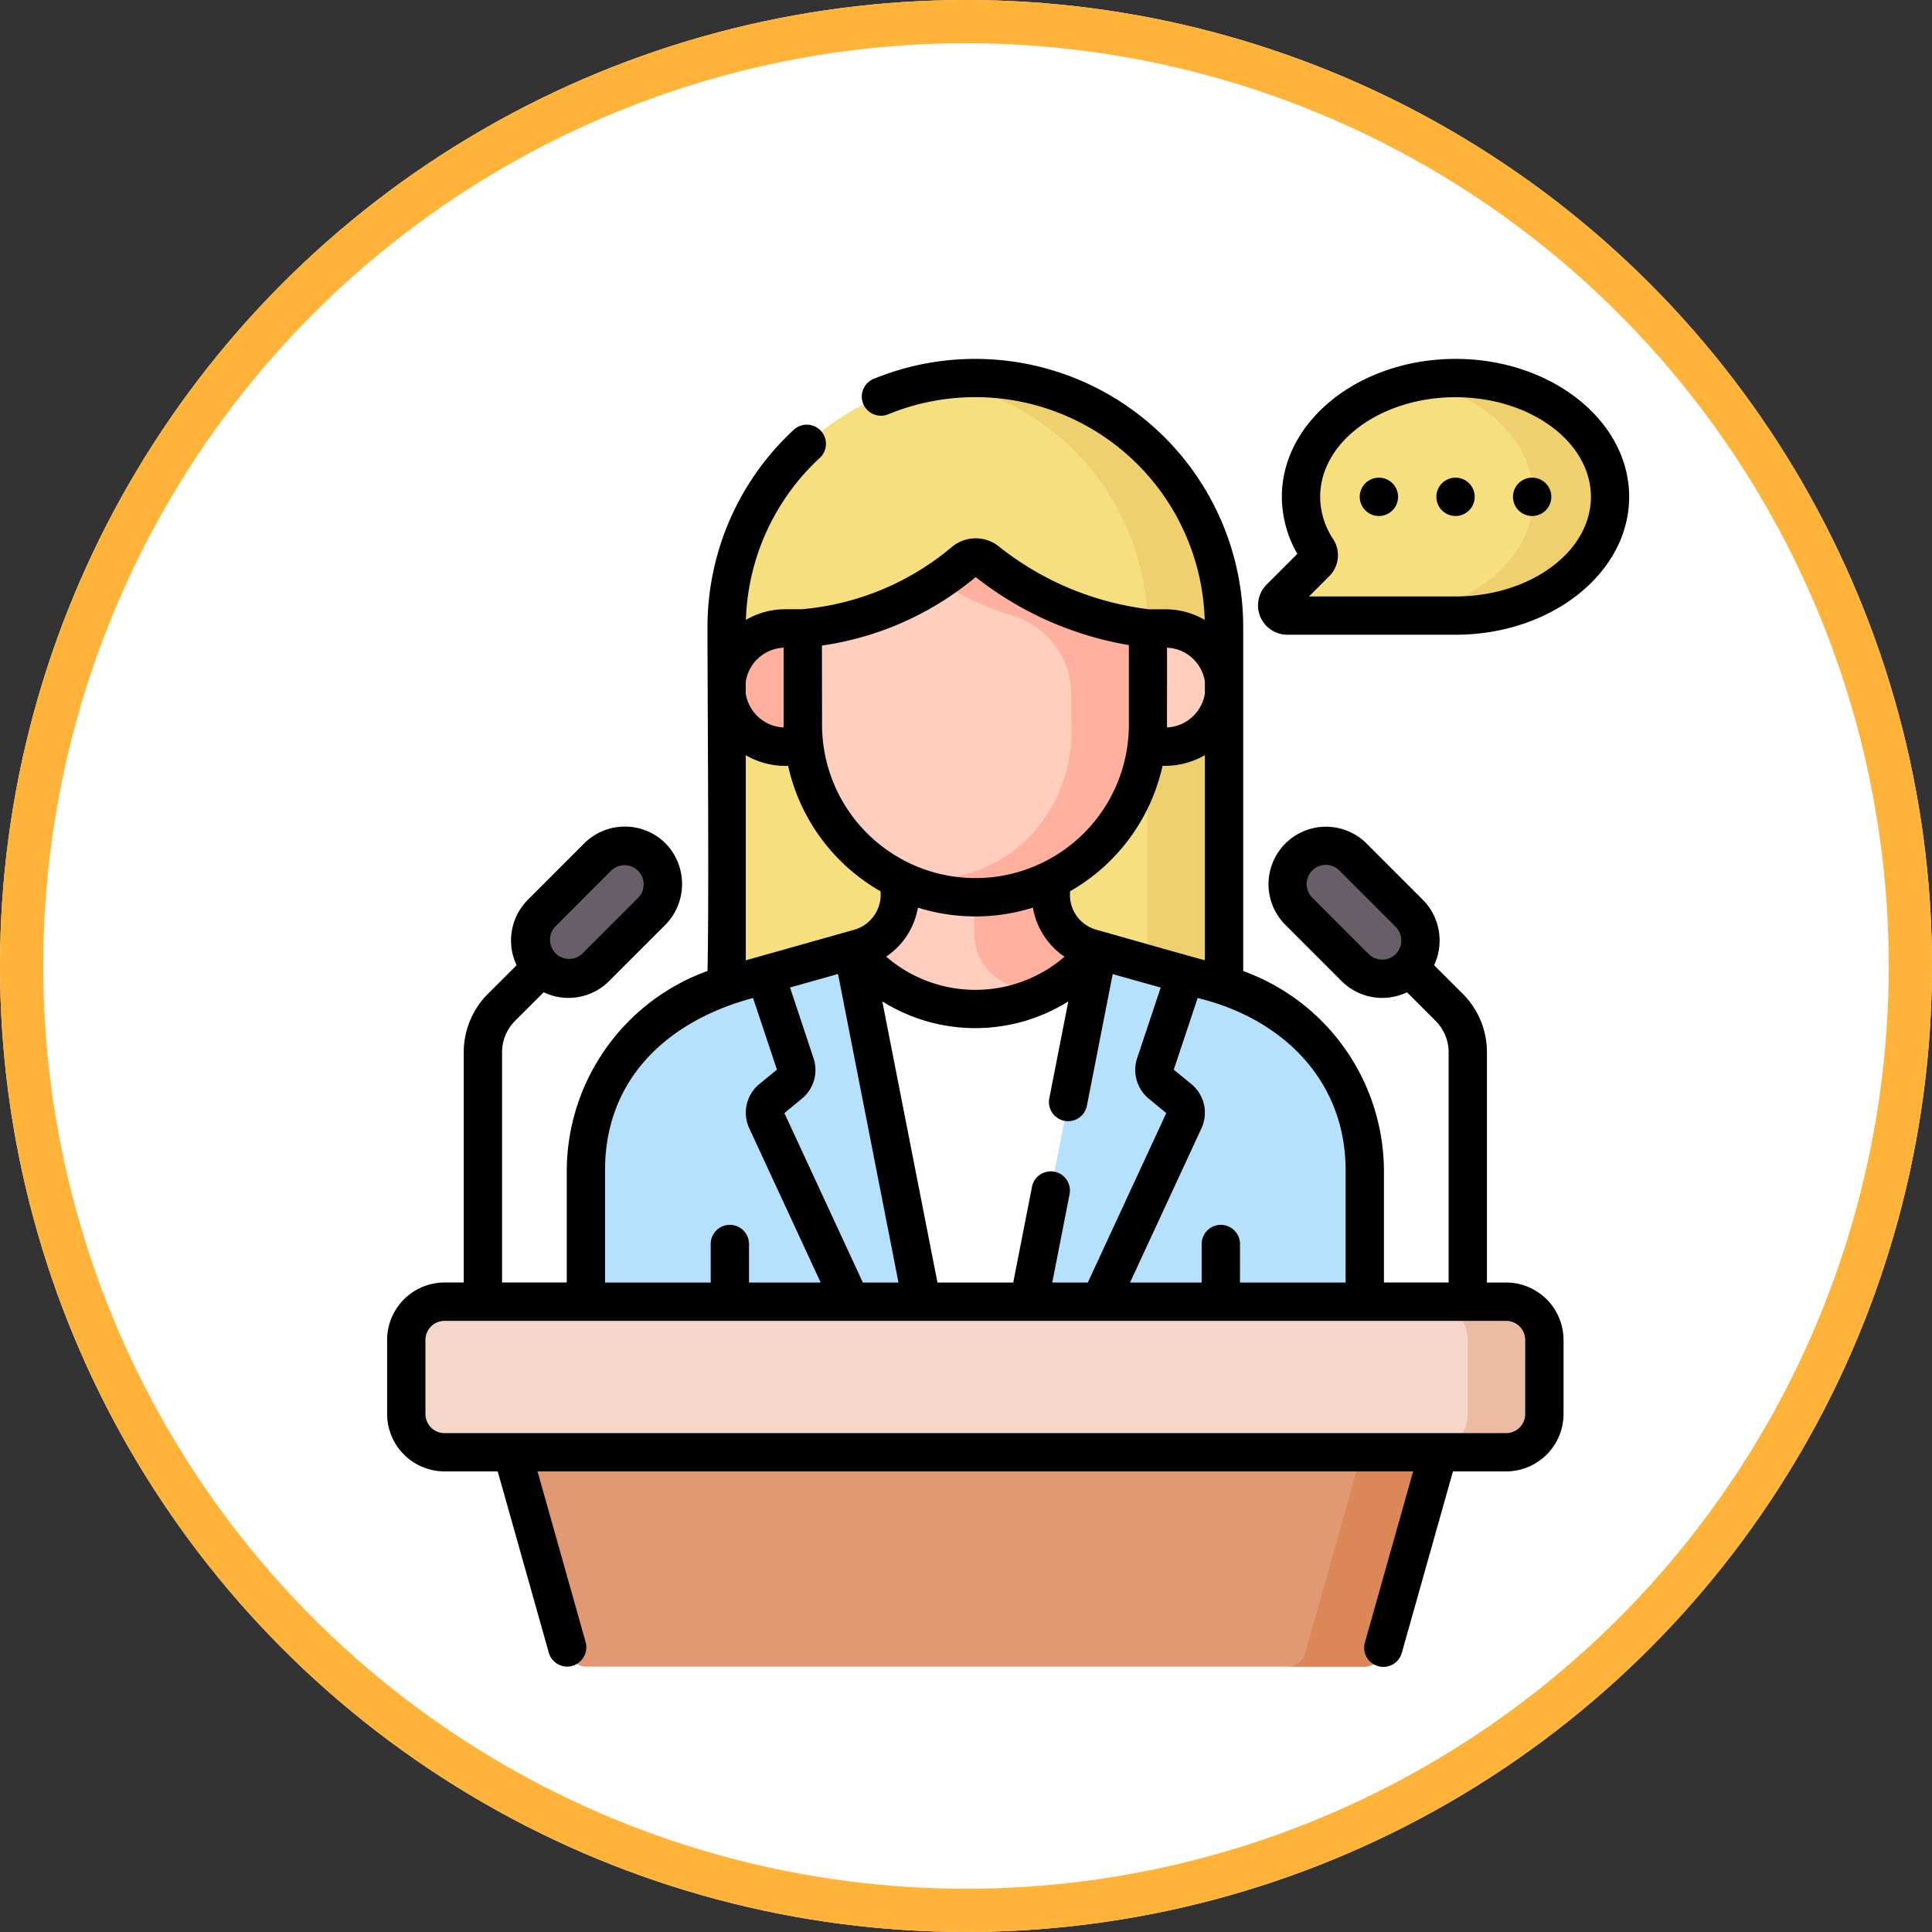 <svg xmlns="http://www.w3.org/2000/svg" width="134" height="134" viewBox="0 0 134 134">
  <rect x="0" y="0" width="134" height="134" fill="#333333" stroke="none"/>
  <g id="Grupo_878025" data-name="Grupo 878025" transform="translate(-1043 -1166)">
    <g id="Grupo_878022" data-name="Grupo 878022" transform="translate(723)">
      <g id="Grupo_878020" data-name="Grupo 878020" transform="translate(26 -14928.848)">
        <g id="Elipse_6899" data-name="Elipse 6899" transform="translate(294 16094.848)" fill="#fff" stroke="#ffb338" stroke-width="3">
          <circle cx="67" cy="67" r="67" stroke="none"/>
          <circle cx="67" cy="67" r="65.5" fill="none"/>
        </g>
      </g>
    </g>
    <g id="Grupo_878003" data-name="Grupo 878003" transform="translate(1056.996 1190.892)">
      <g id="Grupo_878002" data-name="Grupo 878002" transform="translate(14.183 1.329)">
        <path id="Trazado_620704" data-name="Trazado 620704" d="M180.276,54.868h-34.5V24.75a17.25,17.25,0,1,1,34.5,0Z" transform="translate(-123.558 -7.5)" fill="#f6df7f"/>
        <path id="Trazado_620705" data-name="Trazado 620705" d="M230.8,7.5a17.38,17.38,0,0,0-2.657.2A17.254,17.254,0,0,1,242.739,24.75V54.868h5.315V24.75A17.25,17.25,0,0,0,230.8,7.5Z" transform="translate(-191.335 -7.5)" fill="#efd06f"/>
        <g id="Grupo_877997" data-name="Grupo 877997" transform="translate(8.59 32.439)">
          <g id="Grupo_877995" data-name="Grupo 877995" transform="translate(52.529)">
            <path id="Trazado_620706" data-name="Trazado 620706" d="M373.806,199.058a2.657,2.657,0,0,1-3.758,0l-3.915-3.915a2.657,2.657,0,0,1,3.758-3.758l3.915,3.915a2.657,2.657,0,0,1,0,3.758Z" transform="translate(-365.355 -190.607)" fill="#685e68"/>
          </g>
          <g id="Grupo_877996" data-name="Grupo 877996">
            <path id="Trazado_620707" data-name="Trazado 620707" d="M69.619,199.058a2.657,2.657,0,0,0,3.758,0l3.915-3.915a2.657,2.657,0,1,0-3.758-3.758L69.619,195.3A2.658,2.658,0,0,0,69.619,199.058Z" transform="translate(-68.841 -190.607)" fill="#685e68"/>
          </g>
        </g>
        <g id="Grupo_877998" data-name="Grupo 877998" transform="translate(60.402)">
          <path id="Trazado_620708" data-name="Trazado 620708" d="M373.681,7.5c-5.919,0-10.718,3.688-10.718,8.238a6.7,6.7,0,0,0,1.122,3.669.716.716,0,0,1-.1.893l-2.465,2.465a.709.709,0,0,0,.5,1.21h11.662c5.919,0,10.718-3.688,10.718-8.238S379.6,7.5,373.681,7.5Z" transform="translate(-361.308 -7.5)" fill="#f6df7f"/>
          <path id="Trazado_620709" data-name="Trazado 620709" d="M406.462,7.5a13.809,13.809,0,0,0-2.657.256c4.634.909,8.061,4.138,8.061,7.982,0,4.55-4.8,8.238-10.718,8.238h5.315c5.919,0,10.718-3.688,10.718-8.238S412.381,7.5,406.462,7.5Z" transform="translate(-394.089 -7.5)" fill="#efd06f"/>
        </g>
        <g id="Grupo_878000" data-name="Grupo 878000" transform="translate(12.458 12.447)">
          <path id="Trazado_620710" data-name="Trazado 620710" d="M133.85,206.847l-8.161-2.3a3.778,3.778,0,0,1-2.755-3.637v-1.983h-10.5v1.978a3.778,3.778,0,0,1-2.753,3.636l-8.164,2.3A13.432,13.432,0,0,0,90.676,220v9.083h18.361l8.752-2.657,8.549,2.657H144.7V220a13.433,13.433,0,0,0-10.849-13.152Z" transform="translate(-90.676 -177.465)" fill="#b6e1fd"/>
          <g id="Grupo_877999" data-name="Grupo 877999" transform="translate(26.944 21.466)">
            <path id="Trazado_620711" data-name="Trazado 620711" d="M259,206.847l-8.161-2.3a3.778,3.778,0,0,1-2.755-3.637v-1.983h-5.315v4.641a3.778,3.778,0,0,0,2.755,3.637l8.161,2.3a13.432,13.432,0,0,1,10.848,13.153v6.424h5.315V220A13.432,13.432,0,0,0,259,206.847Z" transform="translate(-242.768 -198.931)" fill="#b6e1fd"/>
          </g>
          <path id="Trazado_620712" data-name="Trazado 620712" d="M212.127,231.372l-16.935,0-.032.009,2.123,24.395h12.756Z" transform="translate(-176.65 -204.156)" fill="#fff"/>
          <path id="Trazado_620713" data-name="Trazado 620713" d="M252.085,231.381l-8.364,0a3.776,3.776,0,0,0,2.586,2.529l5.041,1.418.771-3.936Z" transform="translate(-216.608 -204.165)" fill="#f3f0f3"/>
          <path id="Trazado_620714" data-name="Trazado 620714" d="M195.342,204.677a10.8,10.8,0,0,0,16.935,0l-.817.01a3.778,3.778,0,0,1-2.755-3.637V199.07l-10.141-.14v1.978a3.778,3.778,0,0,1-2.754,3.636Z" transform="translate(-176.8 -177.465)" fill="#ffcebf"/>
          <path id="Trazado_620715" data-name="Trazado 620715" d="M249.45,203.822a3.776,3.776,0,0,1-1.367-2.908v-1.983h-5.315v4.641a3.778,3.778,0,0,0,2.755,3.637l1.91.537a10.855,10.855,0,0,0,3.868-3.064l-.463-.13a3.756,3.756,0,0,1-1.387-.729Z" transform="translate(-215.824 -177.465)" fill="#ffb09e"/>
          <path id="Trazado_620716" data-name="Trazado 620716" d="M153.559,105.539h-3.872a4.1,4.1,0,1,0,0,8.2h3.872v-8.2Z" transform="translate(-135.859 -100.618)" fill="#ffb09e"/>
          <path id="Trazado_620717" data-name="Trazado 620717" d="M295.706,105.539h3.872a4.1,4.1,0,1,1,0,8.2h-3.872Z" transform="translate(-259.384 -100.618)" fill="#ffcebf"/>
          <path id="Trazado_620718" data-name="Trazado 620718" d="M199.525,82.684v6.673a10.863,10.863,0,0,1-12.042,11.5s-3.59.03-5.174-.745a11.969,11.969,0,0,1-6.721-10.76V82.684a20.01,20.01,0,0,0,11.193-4.627,1.236,1.236,0,0,1,1.568-.025,22.04,22.04,0,0,0,11.176,4.653Z" transform="translate(-160.545 -77.763)" fill="#ffcebf"/>
          <path id="Trazado_620719" data-name="Trazado 620719" d="M223.7,80.637a22.06,22.06,0,0,1-4.125-2.595,1.242,1.242,0,0,0-1.573.02,20.148,20.148,0,0,1-1.809,1.353,21.888,21.888,0,0,0,5.248,2.428,5.689,5.689,0,0,1,3.99,5.438v2.083a10.647,10.647,0,0,1-2.657,7.517c-3.587,3.934-8.773,3.307-9.245,3.242a12.214,12.214,0,0,0,3.9,1.132,11.964,11.964,0,0,0,13.319-11.891V82.69a22.121,22.121,0,0,1-7.046-2.053Z" transform="translate(-191.762 -77.77)" fill="#ffb09e"/>
          <path id="Trazado_620720" data-name="Trazado 620720" d="M272.909,239.378l2.076-6.228-6.056-1.7-4.779,24.39h4.93l5.827-12.587a1.24,1.24,0,0,0-.339-1.48l-1.269-1.041A1.24,1.24,0,0,1,272.909,239.378Z" transform="translate(-233.417 -204.22)" fill="#b6e1fd"/>
          <path id="Trazado_620721" data-name="Trazado 620721" d="M290.283,232.216l-2.738-.77-.771,3.936,3.119.878a13.566,13.566,0,0,1,2.43.726l1.278-3.835Z" transform="translate(-252.034 -204.22)" fill="#b6e1fd"/>
          <path id="Trazado_620722" data-name="Trazado 620722" d="M160.811,233.125l2.077,6.23a1.24,1.24,0,0,1-.39,1.351l-1.269,1.041a1.24,1.24,0,0,0-.339,1.48l5.827,12.587h4.93l-4.78-24.395Z" transform="translate(-148.357 -204.198)" fill="#b6e1fd"/>
        </g>
        <g id="Grupo_878001" data-name="Grupo 878001" transform="translate(0 64.063)">
          <path id="Trazado_620723" data-name="Trazado 620723" d="M58.807,417.355l-5.434-19.279h67.239l-5.434,19.279a1.24,1.24,0,0,1-1.194.9H60a1.241,1.241,0,0,1-1.194-.9Z" transform="translate(-47.524 -392.946)" fill="#e19974"/>
          <path id="Trazado_620724" data-name="Trazado 620724" d="M372.134,398.076,366.7,417.355a1.24,1.24,0,0,1-1.194.9h5.315a1.24,1.24,0,0,0,1.194-.9l5.435-19.279Z" transform="translate(-304.361 -392.946)" fill="#dc8758"/>
          <path id="Trazado_620725" data-name="Trazado 620725" d="M96.635,379.565H23.012a2.657,2.657,0,0,1-2.657-2.657v-5.13a2.657,2.657,0,0,1,2.657-2.657H96.635a2.657,2.657,0,0,1,2.657,2.657v5.13A2.657,2.657,0,0,1,96.635,379.565Z" transform="translate(-20.355 -369.121)" fill="#f4d7c8"/>
          <path id="Trazado_620726" data-name="Trazado 620726" d="M426.253,369.121h-5.315a2.657,2.657,0,0,1,2.657,2.657v5.13a2.657,2.657,0,0,1-2.657,2.657h5.315a2.657,2.657,0,0,0,2.657-2.657v-5.13A2.657,2.657,0,0,0,426.253,369.121Z" transform="translate(-349.972 -369.121)" fill="#ecbba3"/>
        </g>
      </g>
      <path id="Trazado_620727" data-name="Trazado 620727" d="M92.272,8.238A1.329,1.329,0,1,0,93.6,9.566,1.329,1.329,0,0,0,92.272,8.238ZM86.957,0C80.315,0,74.911,4.291,74.911,9.566a8,8,0,0,0,1.073,3.959l-2.129,2.129a2.037,2.037,0,0,0,1.441,3.478H86.957C93.6,19.133,99,14.842,99,9.567S93.6,0,86.957,0Zm0,16.476H76.792L78.2,15.069a2.053,2.053,0,0,0,.277-2.556,5.347,5.347,0,0,1-.908-2.946c0-3.81,4.212-6.909,9.389-6.909s9.389,3.1,9.389,6.909-4.212,6.909-9.389,6.909Zm3.506,47.588H89.135V48.1a5.72,5.72,0,0,0-1.688-4.073l-1.977-1.975a4.014,4.014,0,0,0-.777-4.534l-3.915-3.915a3.986,3.986,0,0,0-5.637,5.637l3.915,3.915a3.976,3.976,0,0,0,4.534.775l1.979,1.977a3.079,3.079,0,0,1,.909,2.193v15.96H81.991V56.311A14.79,14.79,0,0,0,72.23,42.459c0-4.528,0-19.806,0-23.881A18.589,18.589,0,0,0,46.648,1.366a1.329,1.329,0,1,0,1,2.461A15.92,15.92,0,0,1,69.561,18.105a5.394,5.394,0,0,0-2.726-.737H65.712a20.738,20.738,0,0,1-6.558-1.921A20.757,20.757,0,0,1,55.272,13a2.574,2.574,0,0,0-3.251.048,18.707,18.707,0,0,1-4.13,2.636,18.664,18.664,0,0,1-6.278,1.68H40.468a5.393,5.393,0,0,0-2.729.739,15.975,15.975,0,0,1,5.1-11.215,1.329,1.329,0,1,0-1.805-1.95,18.638,18.638,0,0,0-5.96,13.636c0,4.936.117,19.137,0,23.879a14.791,14.791,0,0,0-9.761,13.852v7.754H20.826V48.1a3.08,3.08,0,0,1,.909-2.193l1.979-1.977a3.979,3.979,0,0,0,4.534-.775l3.915-3.915a4.034,4.034,0,0,0,0-5.637,3.99,3.99,0,0,0-5.637,0L22.611,37.52a4,4,0,0,0-.777,4.534l-1.977,1.975A5.72,5.72,0,0,0,18.169,48.1v15.96H16.84a3.99,3.99,0,0,0-3.986,3.986v5.13a3.99,3.99,0,0,0,3.986,3.986h3.685l3.543,12.571a1.329,1.329,0,0,0,1.278.969,1.345,1.345,0,0,0,1.28-1.69l-3.34-11.85H84.017l-3.34,11.85a1.329,1.329,0,1,0,2.558.721l3.543-12.571h3.685a3.99,3.99,0,0,0,3.986-3.986v-5.13a3.99,3.99,0,0,0-3.986-3.986Zm-7.65-22.785a1.33,1.33,0,0,1-1.879,0L77.02,37.364A1.329,1.329,0,0,1,78.9,35.485L82.813,39.4a1.343,1.343,0,0,1,0,1.879ZM24.49,39.4,28.4,35.485a1.329,1.329,0,0,1,1.879,1.879l-3.915,3.915A1.329,1.329,0,0,1,24.49,39.4ZM79.334,56.311v7.752H72.007V61.427a1.329,1.329,0,1,0-2.657,0v2.636H64.381l4.954-10.7a2.569,2.569,0,0,0-.7-3.065l-1.221-1,1.656-4.968C74.792,45.7,79.345,49.919,79.334,56.311Zm-20.195.065a1.328,1.328,0,0,0-1.559,1.048l-1.3,6.639H51.025L47.2,44.564a12.156,12.156,0,0,0,12.9,0l-1.314,6.7a1.329,1.329,0,1,0,2.608.511l1.785-9.107,3.328.936-1.635,4.905a2.583,2.583,0,0,0,.807,2.8l1.216,1L61.453,64.063H58.987l1.2-6.128a1.328,1.328,0,0,0-1.048-1.56ZM42.432,48.514,40.8,43.6l3.328-.938,4.193,21.4H45.85L40.408,52.309l1.216-1a2.583,2.583,0,0,0,.808-2.8Zm5.037-7.056a5.139,5.139,0,0,0,2.2-3.4,13.3,13.3,0,0,0,7.976,0,5.14,5.14,0,0,0,2.192,3.406,9.462,9.462,0,0,1-12.363,0ZM66.949,20.031a2.771,2.771,0,0,1,2.624,2.356v.822a2.791,2.791,0,0,1-2.629,2.353c0-.172.01-5.342,0-5.53Zm-.312,8.193a5.584,5.584,0,0,0,2.936-.739V41.71c-.519-.122-7.093-2-7.559-2.126a2.5,2.5,0,0,1-1.786-2.664A13.339,13.339,0,0,0,66.637,28.224ZM43.012,19.882a21.294,21.294,0,0,0,6-1.786,21.365,21.365,0,0,0,4.663-2.965A23.43,23.43,0,0,0,58,17.84a23.357,23.357,0,0,0,6.3,2.009V25.37a10.64,10.64,0,1,1-21.28,0Zm-5.281,2.505a2.771,2.771,0,0,1,2.624-2.356c0,.188,0,5.358,0,5.53a2.78,2.78,0,0,1-2.629-2.353v-.822Zm0,5.1a5.451,5.451,0,0,0,2.936.739,13.338,13.338,0,0,0,6.409,8.7,2.53,2.53,0,0,1-1.785,2.657l-7.56,2.131ZM27.969,56.309c-.018-6.44,4.431-10.423,10.265-11.983l1.657,4.97-1.221,1a2.569,2.569,0,0,0-.7,3.065l4.954,10.7H37.954V61.427a1.329,1.329,0,1,0-2.657,0v2.636H27.969Zm63.822,16.87a1.33,1.33,0,0,1-1.329,1.329H16.84a1.33,1.33,0,0,1-1.329-1.329v-5.13a1.33,1.33,0,0,1,1.329-1.329H90.463a1.33,1.33,0,0,1,1.329,1.329ZM81.642,8.238a1.329,1.329,0,1,0,1.329,1.329A1.329,1.329,0,0,0,81.642,8.238Zm5.315,0a1.329,1.329,0,1,0,1.329,1.329A1.329,1.329,0,0,0,86.957,8.238Z" transform="translate(0 0)"/>
    </g>
  </g>
</svg>
